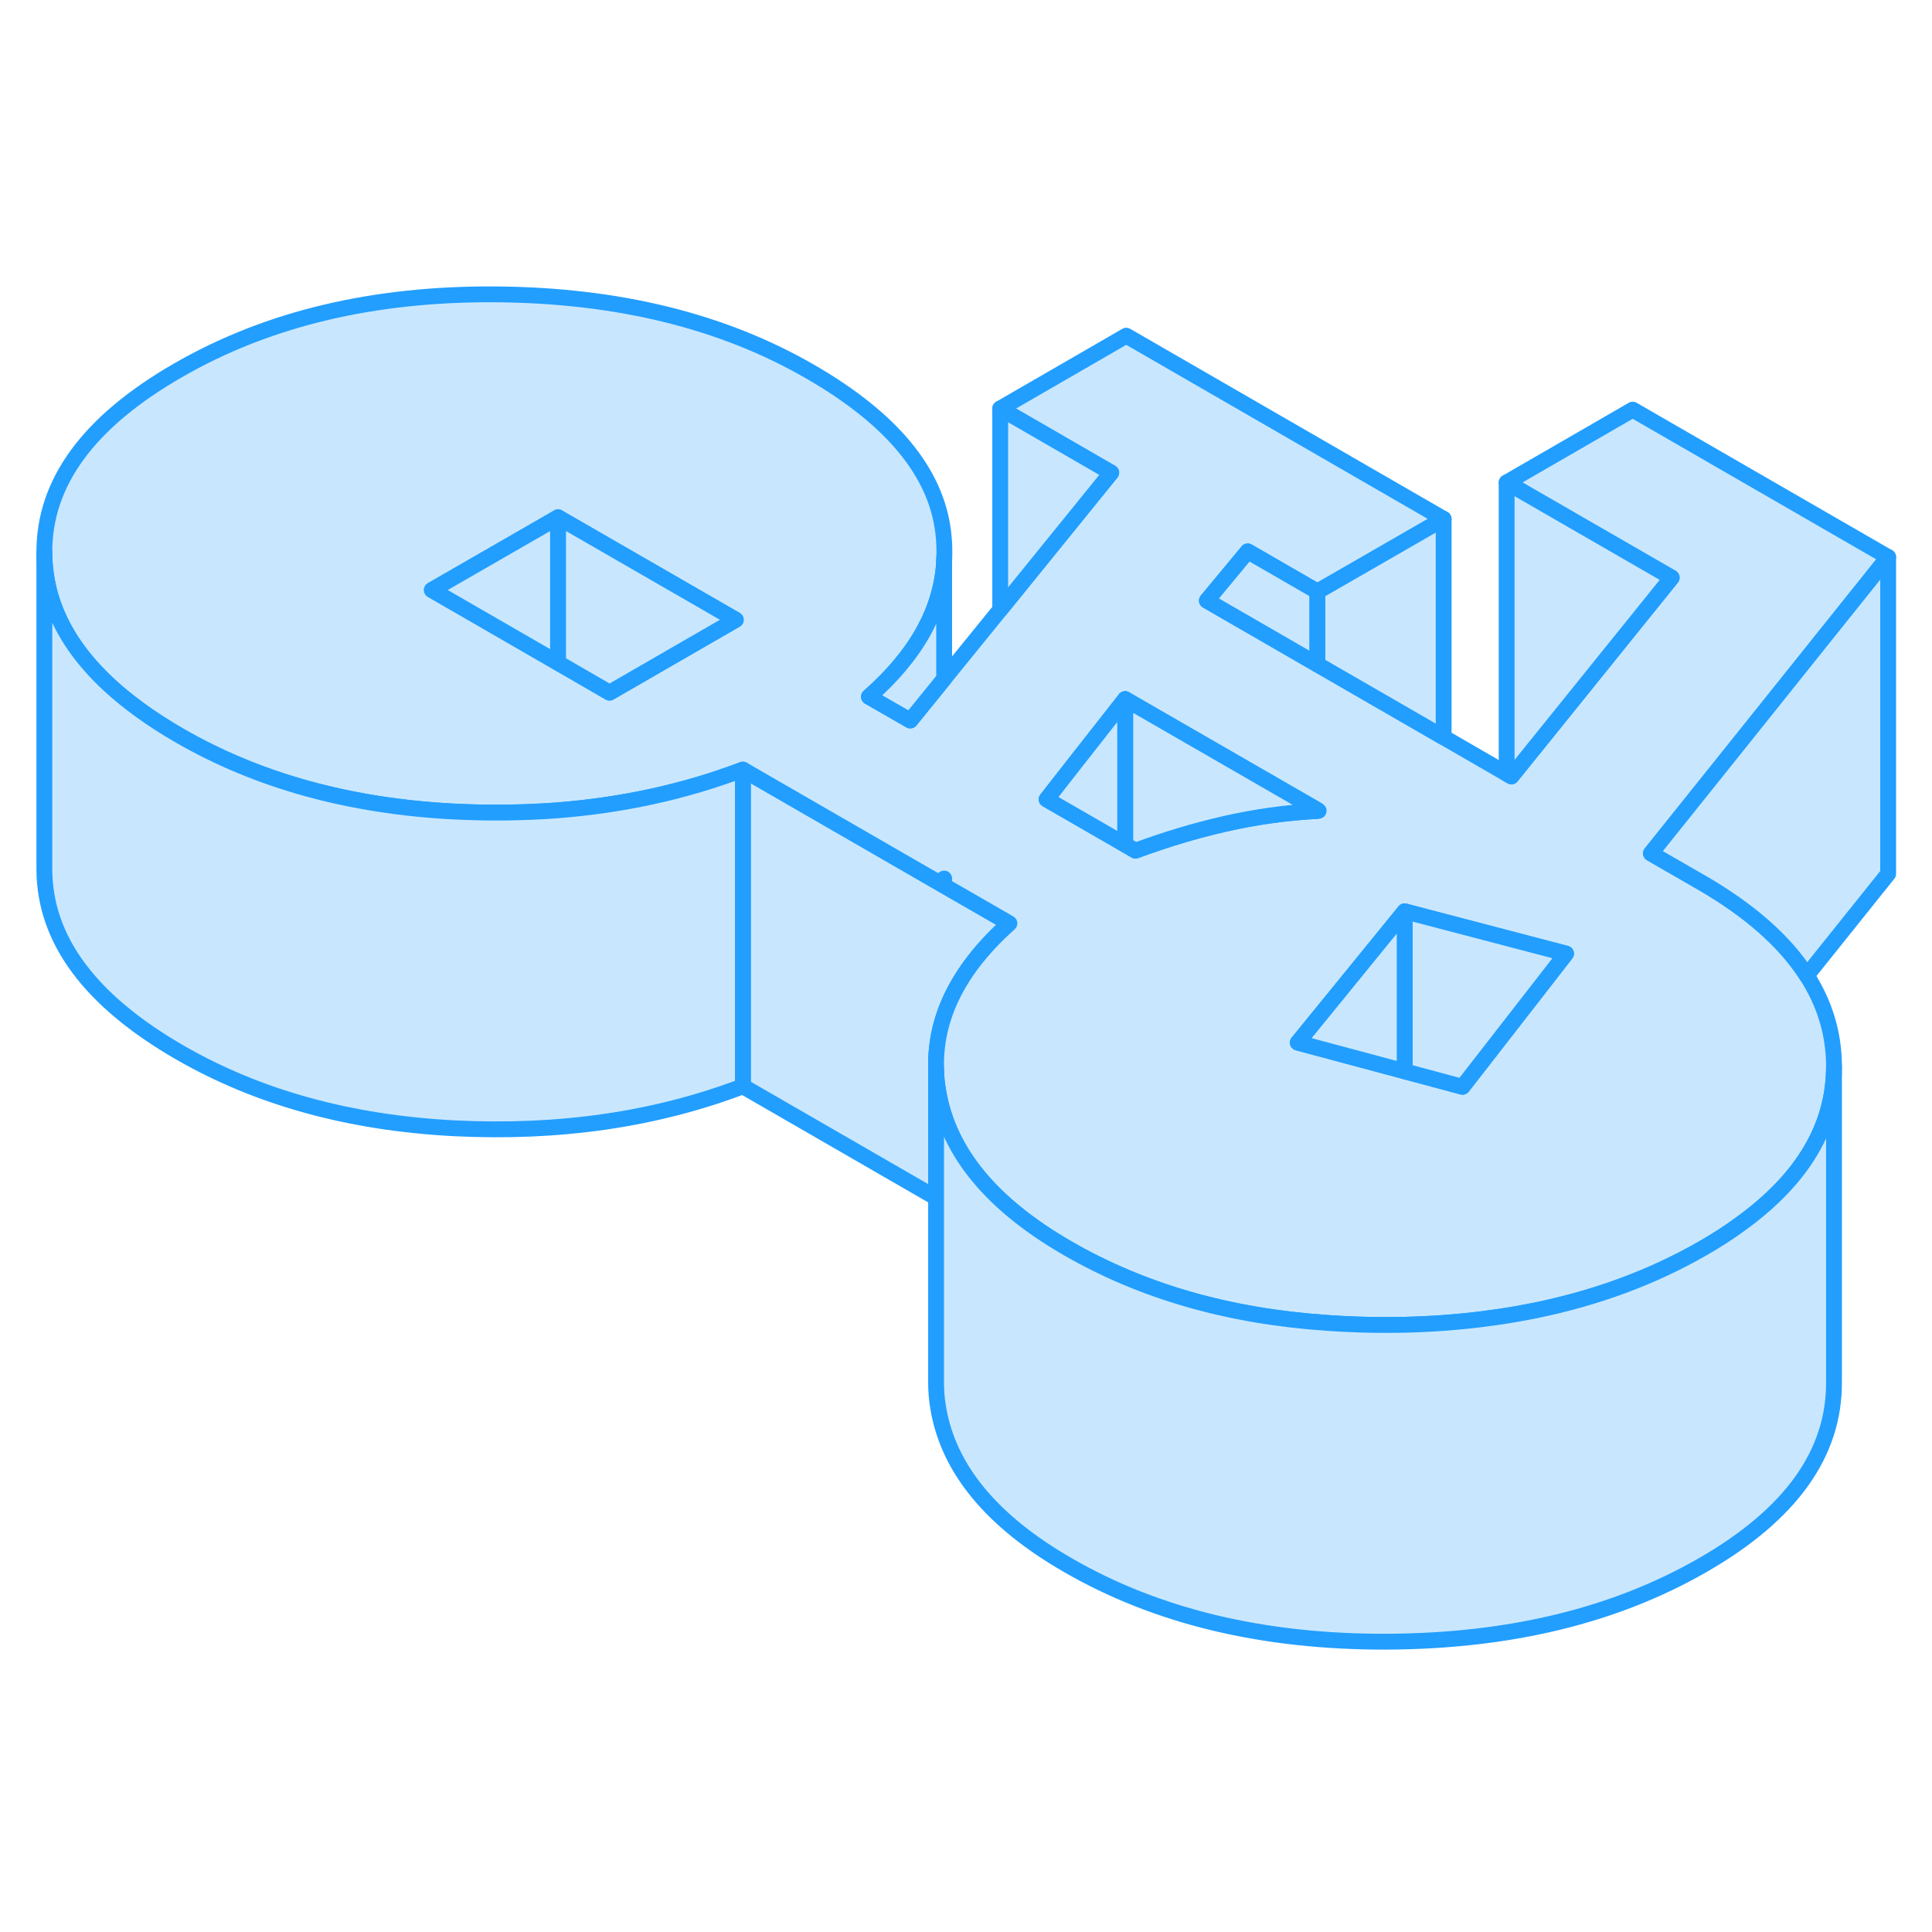 <svg width="48" height="48" viewBox="0 0 122 90" fill="#c8e7ff" xmlns="http://www.w3.org/2000/svg" stroke-width="1px" stroke-linecap="round" stroke-linejoin="round"><path d="M83.191 35.148V35.208C83.191 35.208 83.241 35.198 83.271 35.198L83.191 35.148Z" stroke="#229EFF" stroke-linejoin="round"/><path d="M63.741 42.308C60.621 45.098 59.081 48.098 59.111 51.288V59.638L46.911 52.598V32.598L59.581 39.908L63.451 42.138L63.741 42.308Z" stroke="#229EFF" stroke-linejoin="round"/><path d="M107.461 39.738L104.251 37.888L108.281 32.858L119.231 19.178L103.101 9.868L95.141 14.468L105.561 20.478L95.441 33.028L95.141 32.858L91.161 30.558L83.191 25.958L76.211 21.928L78.791 18.818L83.191 21.358L91.161 16.768L71.121 5.198L63.161 9.798L70.171 13.848L63.161 22.498L59.621 26.858L57.481 29.498L54.871 27.998C57.851 25.378 59.441 22.538 59.621 19.478C59.651 18.858 59.641 18.228 59.561 17.598C59.101 13.818 56.311 10.438 51.161 7.468C45.621 4.268 38.991 2.638 31.271 2.588C23.541 2.538 16.861 4.138 11.221 7.398C5.581 10.648 2.771 14.488 2.801 18.908C2.821 22.638 4.851 25.968 8.911 28.888C9.651 29.428 10.471 29.948 11.351 30.458C16.291 33.308 22.071 34.908 28.701 35.248C30.941 35.358 33.121 35.328 35.241 35.168C39.371 34.838 43.261 33.988 46.911 32.598L59.581 39.908L63.451 42.138L63.741 42.308C60.621 45.098 59.081 48.098 59.111 51.288V51.438C59.111 51.938 59.161 52.428 59.251 52.938C59.901 56.768 62.631 60.068 67.441 62.838C72.141 65.548 77.591 67.118 83.821 67.538C85.031 67.628 86.271 67.668 87.541 67.668C90.871 67.668 94.001 67.348 96.921 66.758C100.841 65.958 104.391 64.638 107.581 62.798C108.411 62.318 109.181 61.828 109.881 61.308C113.841 58.458 115.811 55.128 115.811 51.338V51.288C115.801 49.258 115.221 47.358 114.091 45.598C112.711 43.448 110.501 41.498 107.461 39.738ZM44.191 24.448L38.491 27.738L35.241 25.858L29.611 22.608L27.271 21.258L35.241 16.668L46.461 23.138L44.191 24.448ZM71.701 37.718L71.051 37.338L68.521 35.878L66.091 34.478L67.701 32.418L71.051 28.148L83.191 35.148L83.271 35.198C83.271 35.198 83.221 35.198 83.191 35.208C81.161 35.318 79.211 35.598 77.331 36.028C75.441 36.458 73.561 37.028 71.701 37.718ZM93.091 51.678L92.351 52.628L88.701 51.648L81.951 49.838L84.501 46.708L88.701 41.548L98.891 44.218L93.091 51.678Z" stroke="#229EFF" stroke-linejoin="round"/><path d="M98.891 44.218L93.091 51.678L92.351 52.628L88.701 51.648V41.548L98.891 44.218Z" stroke="#229EFF" stroke-linejoin="round"/><path d="M88.701 41.548V51.648L81.951 49.838L84.501 46.708L88.701 41.548Z" stroke="#229EFF" stroke-linejoin="round"/><path d="M83.191 35.148V35.208C81.161 35.318 79.211 35.597 77.331 36.028C75.441 36.458 73.561 37.028 71.701 37.718L71.051 37.337V28.148L83.191 35.148Z" stroke="#229EFF" stroke-linejoin="round"/><path d="M71.051 28.148V37.337L68.521 35.877L66.091 34.477L67.701 32.417L71.051 28.148Z" stroke="#229EFF" stroke-linejoin="round"/><path d="M115.811 51.338V71.288C115.831 75.778 113.091 79.618 107.581 82.798C102.011 86.018 95.331 87.638 87.541 87.668C79.751 87.688 73.051 86.078 67.441 82.838C62.631 80.068 59.901 76.768 59.251 72.938C59.151 72.378 59.111 71.838 59.111 71.288V51.438C59.111 51.938 59.161 52.428 59.251 52.938C59.901 56.768 62.631 60.068 67.441 62.838C72.141 65.548 77.591 67.118 83.821 67.538C85.031 67.628 86.271 67.668 87.541 67.668C90.871 67.668 94.001 67.348 96.921 66.758C100.841 65.958 104.391 64.638 107.581 62.798C108.411 62.318 109.181 61.828 109.881 61.308C113.841 58.458 115.811 55.128 115.811 51.338Z" stroke="#229EFF" stroke-linejoin="round"/><path d="M35.242 16.668V25.858L29.612 22.608L27.271 21.258L35.242 16.668Z" stroke="#229EFF" stroke-linejoin="round"/><path d="M46.461 23.137L44.191 24.448L38.491 27.738L35.241 25.858V16.668L46.461 23.137Z" stroke="#229EFF" stroke-linejoin="round"/><path d="M70.171 13.848L63.161 22.498V9.798L70.171 13.848Z" stroke="#229EFF" stroke-linejoin="round"/><path d="M83.191 21.358V25.958L76.211 21.928L78.791 18.818L83.191 21.358Z" stroke="#229EFF" stroke-linejoin="round"/><path d="M91.161 16.768V30.558L83.191 25.958V21.358L91.161 16.768Z" stroke="#229EFF" stroke-linejoin="round"/><path d="M105.561 20.477L95.441 33.028L95.141 32.858V14.467L105.561 20.477Z" stroke="#229EFF" stroke-linejoin="round"/><path d="M119.231 19.177V39.178L114.091 45.597C112.711 43.447 110.501 41.498 107.461 39.737L104.251 37.888L108.281 32.858L119.231 19.177Z" stroke="#229EFF" stroke-linejoin="round"/><path d="M46.911 32.597V52.597C41.391 54.697 35.321 55.578 28.701 55.248C22.071 54.907 16.291 53.307 11.351 50.458C5.671 47.178 2.821 43.328 2.801 38.907V18.907C2.821 22.637 4.851 25.968 8.911 28.887C9.651 29.427 10.471 29.948 11.351 30.457C16.291 33.307 22.071 34.907 28.701 35.248C30.941 35.358 33.121 35.328 35.241 35.167C39.371 34.837 43.261 33.987 46.911 32.597Z" stroke="#229EFF" stroke-linejoin="round"/><path d="M59.621 39.737V39.477" stroke="#229EFF" stroke-linejoin="round"/><path d="M59.621 19.477V26.858L57.481 29.497L54.871 27.997C57.851 25.378 59.441 22.538 59.621 19.477Z" stroke="#229EFF" stroke-linejoin="round"/><path d="M59.621 19.477V19.177" stroke="#229EFF" stroke-linejoin="round"/></svg>